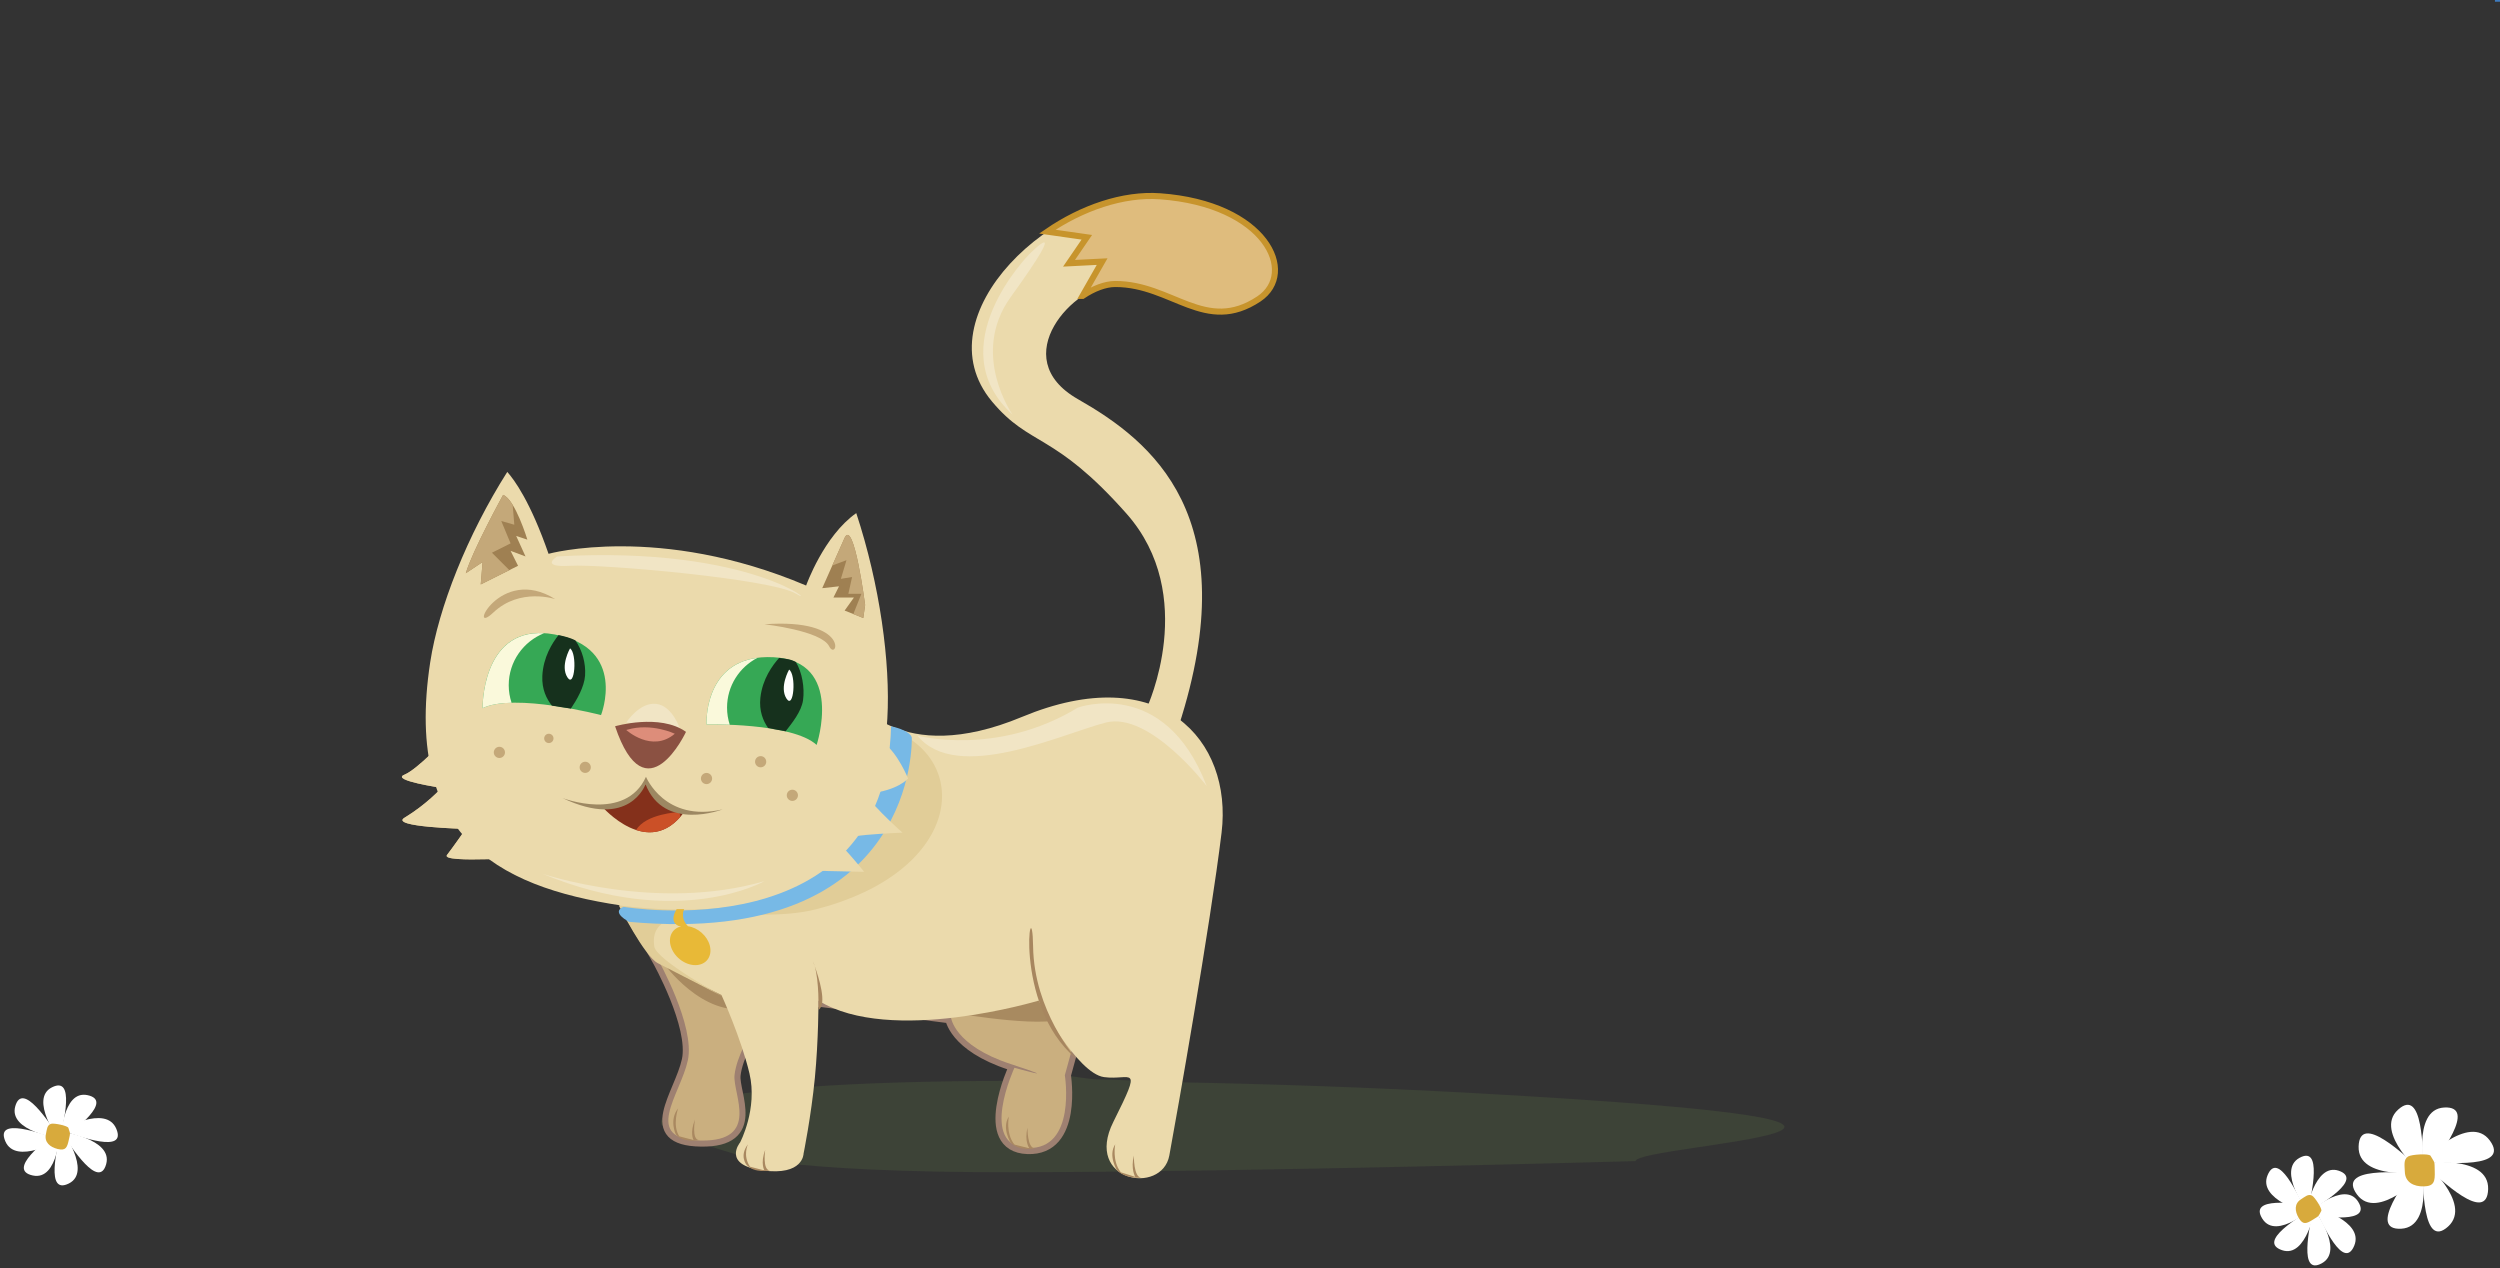 <?xml version="1.0" encoding="utf-8"?>
<!-- Generator: Adobe Illustrator 16.0.0, SVG Export Plug-In . SVG Version: 6.00 Build 0)  -->
<!DOCTYPE svg PUBLIC "-//W3C//DTD SVG 1.1//EN" "http://www.w3.org/Graphics/SVG/1.1/DTD/svg11.dtd">
<svg version="1.1" id="Layer_1" xmlns:sketch="http://www.bohemiancoding.com/sketch/ns"
	 xmlns="http://www.w3.org/2000/svg" xmlns:xlink="http://www.w3.org/1999/xlink" x="0px" y="0px" width="412px" height="209px"
	 viewBox="0 0 412 209" enable-background="new 0 0 412 209" xml:space="preserve">
<rect x="0" y="0" width="412" height="209" fill="#333333" stroke="none"/>
<title>doghouse</title>
<description>Created with Sketch (http://www.bohemiancoding.com/sketch)</description>
<path id="Shape_1_" sketch:type="MSShapeGroup" opacity="0.2" fill="#658447" enable-background="new    " d="M167.587,193.188
	c39.714-0.074,101.962-1.839,101.962-1.839c-0.08-2.718,70.01-5.855-26.443-11.194c-17.262-0.956-33.988-1.526-49.815-1.811
	c-4.317-0.077-8.271-0.428-12.446-0.464c-2.766-0.025-8.716-1.885-11.809,0.241c-1.908,1.312,0,0-1.638,0.001
	c-59.085,0.037-59.115,6.173-58.299,7.324c1.135,1.6,11.792,4.665,11.792,4.665S127.874,193.262,167.587,193.188z"/>
<g id="Page-1" sketch:type="MSPage">
	<g id="doghouse" transform="translate(1, 0)" sketch:type="MSLayerGroup">
		<path id="Shape_25_" sketch:type="MSShapeGroup" fill="#FFFFFF" d="M398.411,193.454c0,0-7.655,7.97-10.993,3.38
			C384.08,192.243,394.211,193.17,398.411,193.454L398.411,193.454z"/>
		<path id="Shape_26_" sketch:type="MSShapeGroup" fill="#FFFFFF" d="M398.399,193.197c0,0-10.875,1.441-10.7-4.258
			C387.877,183.239,395.273,190.334,398.399,193.197L398.399,193.197z"/>
		<path id="Shape_27_" sketch:type="MSShapeGroup" fill="#FFFFFF" d="M398.393,193.718c0,0-8.323-7.092-4.194-10.841
			C398.324,179.126,398.306,189.449,398.393,193.718L398.393,193.718z"/>
		<path id="Shape_28_" sketch:type="MSShapeGroup" fill="#FFFFFF" d="M398.64,193.686c0,0-2.323-10.884,3.173-11.169
			C407.313,182.233,401.124,190.291,398.64,193.686L398.64,193.686z"/>
		<path id="Shape_29_" sketch:type="MSShapeGroup" fill="#FFFFFF" d="M398.17,191.397c0,0,7.771-8.086,11.161-3.428
			C412.721,192.627,402.434,191.687,398.17,191.397L398.17,191.397z"/>
		<path id="Shape_30_" sketch:type="MSShapeGroup" fill="#FFFFFF" d="M398.184,191.659c0,0,11.043-1.464,10.862,4.319
			C408.865,201.763,401.357,194.563,398.184,191.659L398.184,191.659z"/>
		<path id="Shape_31_" sketch:type="MSShapeGroup" fill="#FFFFFF" d="M398.19,191.131c0,0,8.451,7.194,4.258,11
			C398.257,205.935,398.278,195.462,398.19,191.131L398.19,191.131z"/>
		<path id="Shape_32_" sketch:type="MSShapeGroup" fill="#FFFFFF" d="M397.938,191.166c0,0,2.36,11.039-3.224,11.328
			C389.135,202.783,395.417,194.608,397.938,191.166L397.938,191.166z"/>
		<path id="Shape_33_" sketch:type="MSShapeGroup" fill="#D8AA3C" d="M399.556,190.479c0.755,1.307,0.639,0.757,0.689,2.482
			c0.051,1.728-0.074,2.505-1.773,2.556c-1.702,0.05-3.104-0.684-3.155-2.412c-0.029-1.025-0.264-2.029,0.545-2.519
			C396.429,190.241,399.32,190.069,399.556,190.479L399.556,190.479z"/>
		<path id="Shape_34_" sketch:type="MSShapeGroup" fill="#FFFFFF" d="M379.165,199.909c0,0-8.163-2.186-6.463-6.248
			C374.405,189.6,377.725,196.917,379.165,199.909L379.165,199.909z"/>
		<path id="Shape_35_" sketch:type="MSShapeGroup" fill="#FFFFFF" d="M379.329,199.801c0,0-5.155-6.915-1.37-8.988
			C381.747,188.737,379.985,196.554,379.329,199.801L379.329,199.801z"/>
		<path id="Shape_36_" sketch:type="MSShapeGroup" fill="#FFFFFF" d="M378.988,200.001c0,0,1.399-8.451,5.444-7.062
			S381.738,198.296,378.988,200.001L378.988,200.001z"/>
		<path id="Shape_37_" sketch:type="MSShapeGroup" fill="#FFFFFF" d="M379.105,200.156c0,0,6.195-5.79,8.513-2.124
			C389.932,201.698,382.281,200.554,379.105,200.156L379.105,200.156z"/>
		<path id="Shape_38_" sketch:type="MSShapeGroup" fill="#FFFFFF" d="M380.414,198.953c0,0,8.284,2.221,6.561,6.345
			C385.249,209.42,381.876,201.991,380.414,198.953L380.414,198.953z"/>
		<path id="Shape_39_" sketch:type="MSShapeGroup" fill="#FFFFFF" d="M380.249,199.062c0,0,5.231,7.021,1.39,9.126
			C377.798,210.293,379.584,202.361,380.249,199.062L380.249,199.062z"/>
		<path id="Shape_40_" sketch:type="MSShapeGroup" fill="#FFFFFF" d="M380.595,198.861c0,0-1.419,8.577-5.523,7.166
			C370.966,204.615,377.805,200.592,380.595,198.861L380.595,198.861z"/>
		<path id="Shape_41_" sketch:type="MSShapeGroup" fill="#FFFFFF" d="M380.477,198.702c0,0-6.286,5.875-8.637,2.152
			C369.488,197.133,377.254,198.297,380.477,198.702L380.477,198.702z"/>
		<path id="Shape_42_" sketch:type="MSShapeGroup" fill="#D8AA3C" d="M381.551,199.551c-0.56,1.021-0.245,0.73-1.353,1.43
			c-1.107,0.7-1.661,0.914-2.354-0.235c-0.691-1.149-0.756-2.395,0.352-3.096c0.659-0.414,1.222-0.964,1.852-0.597
			C380.493,197.311,381.726,199.229,381.551,199.551L381.551,199.551z"/>
		<path id="Shape_10_" sketch:type="MSShapeGroup" fill="#FFFFFF" d="M8.853,187.829c0,0-7.278,4.294-8.986,0.234
			C-1.839,184.002,5.709,186.761,8.853,187.829L8.853,187.829z"/>
		<path id="Shape_9_" sketch:type="MSShapeGroup" fill="#FFFFFF" d="M8.89,187.636c0,0-8.545-1.166-7.374-5.32
			C2.691,178.159,7.033,184.894,8.89,187.636L8.89,187.636z"/>
		<path id="Shape_8_" sketch:type="MSShapeGroup" fill="#FFFFFF" d="M8.794,188.021c0,0-5.05-6.92-1.225-8.833
			C11.395,177.275,9.504,184.863,8.794,188.021L8.794,188.021z"/>
		<path id="Shape_7_" sketch:type="MSShapeGroup" fill="#FFFFFF" d="M8.987,188.045c0,0,0.209-8.477,4.449-7.562
			C17.673,181.4,11.496,186.058,8.987,188.045L8.987,188.045z"/>
		<path id="Shape_6_" sketch:type="MSShapeGroup" fill="#FFFFFF" d="M9.046,186.268c0,0,7.389-4.355,9.124-0.235
			C19.902,190.15,12.239,187.354,9.046,186.268L9.046,186.268z"/>
		<path id="Shape_5_" sketch:type="MSShapeGroup" fill="#FFFFFF" d="M9.008,186.462c0,0,8.675,1.187,7.486,5.402
			C15.304,196.079,10.896,189.247,9.008,186.462L9.008,186.462z"/>
		<path id="Shape_4_" sketch:type="MSShapeGroup" fill="#FFFFFF" d="M9.107,186.074c0,0,5.127,7.022,1.244,8.962
			C6.467,196.976,8.387,189.277,9.107,186.074L9.107,186.074z"/>
		<path id="Shape_3_" sketch:type="MSShapeGroup" fill="#FFFFFF" d="M8.911,186.048c0,0-0.212,8.602-4.515,7.67
			C0.092,192.789,6.364,188.062,8.911,186.048L8.911,186.048z"/>
		<path id="Shape_2_" sketch:type="MSShapeGroup" fill="#D8AA3C" d="M10.268,185.875c0.337,1.115,0.35,0.687,0.073,1.967
			c-0.275,1.281-0.512,1.825-1.817,1.516c-1.305-0.312-2.238-1.139-1.962-2.42c0.166-0.76,0.167-1.548,0.871-1.739
			C7.929,185.06,10.162,185.525,10.268,185.875L10.268,185.875z"/>
	</g>
</g>
<g id="Shape_1_copy">
	<g>
		<path fill="none" stroke="#9E8071" stroke-width="2" stroke-miterlimit="10" d="M178.865,164.898l-9.533-2.462l-39.673-0.922
			l-21.22-3.383c0,0,6.151,10.918,4.921,16.607c-1.23,5.689-7.689,13.069,2.152,13.223c9.841,0.154,5.229-7.688,5.536-10.763
			c0.307-3.076,2.768-7.074,2.768-7.074l11.072-5.227l21.835,2.767c0,0,0.461,4.613,9.841,7.688c9.38,3.076,0.616,0.617,0.616,0.617
			s-5.997,12.915,2.152,13.223c8.15,0.308,6.151-11.994,6.151-11.994L178.865,164.898z"/>
	</g>
</g>
<rect x="411.168" y="-0.287" fill="#3F7CBF" width="0.832" height="0.573"/>
<g id="Shape_2">
	<g>
		<path fill="#CAAF7F" d="M178.865,164.898l-9.533-2.462l-39.673-0.922l-21.22-3.383c0,0,6.151,10.918,4.921,16.607
			c-1.23,5.689-7.689,13.069,2.152,13.223c9.841,0.154,5.229-7.688,5.536-10.763c0.307-3.076,2.768-7.074,2.768-7.074l11.072-5.227
			l21.835,2.767c0,0,0.461,4.613,9.841,7.688c9.38,3.076,0.616,0.617,0.616,0.617s-5.997,12.915,2.152,13.223
			c8.15,0.308,6.151-11.994,6.151-11.994L178.865,164.898z M142.413,143.678c0,0-3.026-3.788-4.45-4.921
			c-1.345-1.07,10.764-1.539,10.764-1.539s-7.099-6.307-5.535-6.457c4.779-0.462,6.458-2.461,6.458-2.461s-1.667-4.151-3.997-5.843
			l-72.276-0.615c0,0-4.523,4.921-6.761,5.844c-2.237,0.923,6.158,2.153,6.158,2.153s-2.473,2.733-6.109,4.92
			c-2.557,1.538,10.098,1.846,10.098,1.846s-2.032,2.922-3.103,4.305c-1.1,1.423,14.175,0.309,14.175,0.309l40.595,2.152
			L142.413,143.678z"/>
	</g>
</g>
<g id="Shape_18">
	<g>
		<path fill="#A88A60" d="M170.255,162.131l-60.893-3.384c0,0,6.458,9.072,14.147,7.382c7.688-1.692,12.917-3.385,12.917-3.385
			l21.528,4.306c0,0,16.145,2.769,17.836,0.308C177.483,164.898,170.255,162.131,170.255,162.131z"/>
	</g>
</g>
<g id="Shape_3">
	<g>
		<path fill="#EBDAAC" d="M191.168,32.347c-17.121-1.239-39.574,19.615-27.679,33.831c6.304,7.534,10.148,4.92,22.143,18.452
			s3.383,31.984,3.383,31.984l5.228,3.075c11.225-34.597-4.45-46.987-16.599-53.907c-12.039-6.858-0.478-18.968,6.143-18.979
			c9.379-0.017,14.867,8.335,23.68,2.46C213.926,44.957,208.614,33.611,191.168,32.347z"/>
	</g>
</g>
<g id="Shape_6">
	<g>
		<path fill="#DFBC7D" d="M191.168,32.347c-6.116-0.442-12.905,1.942-18.573,5.828l6.512,0.929l-2.932,4.285l5.458-0.278
			l-3.229,5.655h0.001c1.808-1.218,3.745-1.961,5.38-1.963c9.379-0.017,14.867,8.335,23.68,2.46
			C213.926,44.957,208.614,33.611,191.168,32.347z"/>
	</g>
	<g>
		<path fill="none" stroke="#C7942C" stroke-miterlimit="10" d="M191.168,32.347c-6.116-0.442-12.905,1.942-18.573,5.828
			l6.512,0.929l-2.932,4.285l5.458-0.278l-3.229,5.655h0.001c1.808-1.218,3.745-1.961,5.38-1.963
			c9.379-0.017,14.867,8.335,23.68,2.46C213.926,44.957,208.614,33.611,191.168,32.347z"/>
	</g>
</g>
<g id="Shape_1">
	<g>
		<path fill="#EBDAAC" d="M168.409,118.152c-20.315,8.453-27.371-3.076-27.371-3.076l-39.673,32.6c0,0,4.152,9.072,7.074,10.763
			c4.407,2.553,10.457,5.537,10.457,5.537s3.229,7.074,4.613,12.916c1.384,5.844-1.538,11.379-1.538,11.379
			s-3.075,3.691,3.691,4.614c6.765,0.921,6.765-2.768,6.765-2.768s1.243-6.123,1.863-12.488c0.608-6.242,0.597-12.73,0.597-12.73
			c11.84,7.38,36.289,0,36.289,0s6.306,11.993,10.765,12.608s6.458-2.461,1.537,7.381c-4.92,9.841,7.997,12.148,9.227,5.536
			s6.765-37.98,8.611-53.206C203.162,121.996,191.321,108.617,168.409,118.152z"/>
	</g>
</g>
<g id="Ellipse_1">
	<g>
		<path fill="#EBDAAC" d="M141.112,84.561c-5.357,3.751-8.261,11.934-8.261,11.934c-24.25-10.261-42.451-5.228-42.451-5.228
			c-2.996-8.625-5.675-12.243-6.803-13.495c-6.6,10.417-11.321,22.348-12.699,31.373c-4.571,29.949,12.604,37.582,33.372,40.347
			c20.777,2.765,40.153,0.299,41.963-31.071C146.763,109.223,145.002,96.351,141.112,84.561z"/>
	</g>
</g>
<g id="Shape_20">
	<g>
		<path fill="#A98860" d="M169.332,185.856c-0.553,2.275,0.308,3.384,0.308,3.384l-2.46-0.615c-1.476-1.845-0.924-4.614-0.924-4.614
			c-1.229,1.908,0.308,4.307,0.308,4.307c1.538,1.477,3.999,0.923,3.999,0.923C169.271,189.24,169.332,185.856,169.332,185.856z
			 M126.104,189.504c-0.842,2.275-0.122,3.384-0.122,3.384l-2.382-0.616c-1.242-1.845-0.337-3.689-0.337-3.689
			c-1.472,1.905-0.239,3.382-0.239,3.382c1.35,1.478,3.881,0.924,3.881,0.924C125.613,192.888,126.104,189.504,126.104,189.504z
			 M114.538,184.495c-0.921,2.276-0.239,3.384-0.239,3.384l-2.36-0.616c-1.178-1.844-0.178-4.611-0.178-4.611
			c-1.538,1.906-0.387,4.306-0.387,4.306c1.299,1.475,3.849,0.922,3.849,0.922C113.93,187.879,114.538,184.495,114.538,184.495z
			 M186.862,190.427c-0.554,2.275,0.228,3.518,0.228,3.518l-2.38-0.75c-1.477-1.846-0.922-4.612-0.922-4.612
			c-1.231,1.905,0.308,4.306,0.308,4.306c1.537,1.475,3.997,1.186,3.997,1.186C186.801,194.073,186.862,190.427,186.862,190.427z"/>
	</g>
</g>
<g id="Shape_21">
	<g>
		<path fill="#E1CD98" d="M147.189,120.305c0,0,3.178,34.958-45.208,28.908c0,0,4.203,8.407,6.458,9.534
			c2.255,1.128,10.764,5.536,10.764,5.536s-11.05-6.055-11.379-8.305c-1.286-8.771,15.776-3.307,26.756-6.15
			C158.138,143.728,160.414,125.737,147.189,120.305z"/>
	</g>
</g>
<g id="Shape_22">
	<g>
		<path fill="#A7865F" d="M170.255,155.979c-0.141-10.641-3.599,9.567,7.074,18.453
			C177.328,174.432,170.397,166.621,170.255,155.979z"/>
	</g>
</g>
<g id="Shape_23">
	<g>
		<path fill="#A7865F" d="M134.26,159.219c-0.087-0.291-0.183-0.56-0.295-0.78C133.965,158.438,134.087,158.743,134.26,159.219z
			 M134.26,159.219c0.75,2.508,0.628,7.217,0.628,7.217C136.354,165.502,134.92,161.036,134.26,159.219z"/>
	</g>
</g>
<g id="Shape_5">
	<g>
		<path fill="#77B9E6" d="M150.264,121.549c-0.311-1.239-3.415-1.86-3.415-1.86c-0.932,37.191-44.093,29.754-44.093,29.754
			c-2.173,0.93,0.932,2.478,0.932,2.478C151.507,156.26,150.264,121.549,150.264,121.549z"/>
	</g>
</g>
<g id="Shape_7">
	<g>
		<path fill="#EBDAAC" d="M143.192,130.761c4.779-0.462,6.458-2.461,6.458-2.461s-1.667-4.151-3.997-5.843l-72.276-0.615
			c0,0-4.523,4.921-6.761,5.844c-2.237,0.923,6.158,2.153,6.158,2.153s-2.473,2.733-6.109,4.92
			c-2.557,1.538,10.098,1.846,10.098,1.846s-2.032,2.922-3.103,4.305c-1.1,1.423,14.175,0.309,14.175,0.309l40.595,2.152
			l13.984,0.308c0,0-3.026-3.788-4.45-4.921c-1.345-1.07,10.764-1.539,10.764-1.539S141.628,130.911,143.192,130.761z"/>
	</g>
</g>
<g id="Shape_4">
	<g>
		<path fill="#36A855" d="M127.507,108.312c-11.687-0.617-11.071,11.07-11.071,11.07s14.146-0.308,18.145,3.383
			C134.58,122.765,139.193,108.926,127.507,108.312z M91.382,104.555c-12.066-2.23-11.854,12.154-11.854,12.154
			c5.253-2.574,19.521,1.135,19.521,1.135S103.45,106.785,91.382,104.555z"/>
	</g>
</g>
<g id="Shape_15">
	<g>
		<path fill="#F1E5C5" d="M108.132,115.999c-2.768-0.308-4.921,3.075-4.921,3.075c4.921,0.461,8.919,1.23,8.919,1.23
			S110.9,116.305,108.132,115.999z M91.832,91.703c0,0-3.075,1.845,2.153,1.538c5.228-0.308,33.215,2.153,37.213,4.612
			C135.195,100.315,124.277,89.858,91.832,91.703z"/>
	</g>
</g>
<g id="Shape_16">
	<g>
		<path fill="#F1E5C5" d="M177.636,116.613c-13.378,8.15-26.449,4.613-26.449,4.613c6.458,7.996,23.834-0.306,31.062-2.152
			c7.227-1.845,16.607,10.456,16.607,10.456C191.936,111.387,177.636,116.613,177.636,116.613z M89.372,143.985
			c22.478,9.321,36.598,1.229,36.598,1.229C108.262,150.373,89.372,143.985,89.372,143.985z"/>
	</g>
</g>
<g id="Shape_17">
	<g>
		<path fill="#F1E5C5" d="M166.564,48.955c10.506-14.563,3.076-7.074,3.076-7.074s-15.07,15.224-2.769,26.449
			C166.872,68.33,159.799,58.336,166.564,48.955z"/>
	</g>
</g>
<g id="Ellipse_2">
	<g>
		<path fill="#8B5142" d="M101.365,119.688c5.075,15.07,11.687,0.924,11.687,0.924C108.746,117.536,101.365,119.688,101.365,119.688
			z"/>
	</g>
</g>
<g id="Ellipse_3">
	<g>
		<path fill="#9F8052" d="M82.914,81.555c0,0-5.075,9.226-6.152,12.917l2.769-1.845l-0.308,3.689l6.152-3.075l-1.231-2.461
			l2.46,0.923l-1.538-3.383l1.845,0.616C86.911,88.937,84.912,82.323,82.914,81.555z M139.193,88.628l-3.69,8.303l2.769-0.307
			l-0.923,1.845h3.383l-1.538,2.153l3.075,1.229l0.308-2.151C142.576,99.7,140.731,85.398,139.193,88.628z"/>
	</g>
</g>
<g id="Shape_9">
	<g>
		<path fill="#84301B" d="M106.594,128.916c0,0-3.537,5.228-7.381,3.997c0,0,7.689,8.918,13.532,0.923
			C112.745,133.836,106.902,132.452,106.594,128.916z"/>
	</g>
</g>
<g id="Ellipse_4">
	<g>
		<path fill="#FAF9DB" d="M79.528,116.709c1.208-0.592,2.896-0.85,4.776-0.898c-0.299-0.908-0.467-1.877-0.467-2.887
			c0-3.895,2.417-7.219,5.829-8.572C79.344,103.742,79.528,116.709,79.528,116.709z M124.845,108.406
			c-8.92,1.158-8.41,10.976-8.41,10.976s1.58-0.033,3.828,0.058c-0.287-0.891-0.445-1.84-0.445-2.826
			C119.818,113.031,121.863,109.935,124.845,108.406z"/>
	</g>
</g>
<g id="Shape_10">
	<g>
		<path fill="#CB5027" d="M111.823,133.836c0,0-5.406,0.254-6.986,2.951c2.26,0.739,4.891,0.567,7.281-2.169
			C112.127,134.334,112.04,134.069,111.823,133.836z"/>
	</g>
</g>
<g id="Shape_8">
	<g>
		<path fill="#9D8862" d="M106.457,128.015c-3.37,7.503-13.762,3.502-13.762,3.502c11.087,5.275,13.689-2.272,13.689-2.272
			c3.077,7.883,12.695,4.141,12.695,4.141C109.552,135.594,106.457,128.015,106.457,128.015z"/>
	</g>
</g>
<g id="Shape_11">
	<g>
		<path fill="#16311D" d="M92.044,104.663c-1.004,1.253-2.533,3.648-2.669,6.753c-0.097,2.18,0.699,3.778,1.583,4.877
			c1.376,0.227,2.108,0.344,3.123,0.479c0.943-1.384,2.21-3.549,2.34-5.44c0.138-2.022-0.46-4.18-1.605-5.804
			C93.963,105.099,93.07,104.875,92.044,104.663z M131.161,109.105c-0.823-0.483-1.685-0.538-2.76-0.679
			c-1.08,1.186-2.758,3.479-3.091,6.57c-0.234,2.168,0.458,3.815,1.271,4.969c1.359,0.312,1.888,0.348,2.893,0.549
			c1.028-1.321,2.624-3.275,2.873-5.154C132.614,113.351,132.202,110.799,131.161,109.105z"/>
	</g>
</g>
<g id="Shape_24">
	<g>
		<path fill="#DD8D7A" d="M103.361,120.259c-0.05,0.015-0.1,0.03-0.15,0.046c0,0,4.219,3.834,7.996,0.616
			C111.207,120.921,107.359,119.073,103.361,120.259z"/>
	</g>
</g>
<g id="Shape_12">
	<g>
		<path fill="#C4A879" d="M81.301,100.946c4.409-4.171,10.204-2.209,10.204-2.209C82.315,92.988,76.892,105.116,81.301,100.946z
			 M82.298,123.07c-0.509,0-0.922,0.415-0.922,0.925s0.413,0.923,0.922,0.923c0.51,0,0.923-0.413,0.923-0.923
			S82.808,123.07,82.298,123.07z M90.448,120.921c-0.424,0-0.768,0.344-0.768,0.768s0.344,0.769,0.768,0.769
			c0.425,0,0.77-0.345,0.77-0.769S90.873,120.921,90.448,120.921z M96.445,125.533c-0.509,0-0.922,0.413-0.922,0.922
			c0,0.51,0.413,0.924,0.922,0.924s0.922-0.414,0.922-0.924C97.367,125.946,96.954,125.533,96.445,125.533z M116.435,127.379
			c-0.509,0-0.923,0.412-0.923,0.921c0,0.511,0.414,0.923,0.923,0.923s0.922-0.412,0.922-0.923
			C117.358,127.791,116.945,127.379,116.435,127.379z M125.354,124.609c-0.509,0-0.922,0.412-0.922,0.924
			c0,0.51,0.413,0.922,0.922,0.922c0.51,0,0.923-0.412,0.923-0.922C126.277,125.021,125.864,124.609,125.354,124.609z
			 M130.581,130.145c-0.509,0-0.922,0.415-0.922,0.923c0,0.511,0.414,0.924,0.922,0.924c0.51,0,0.923-0.413,0.923-0.924
			C131.505,130.56,131.092,130.145,130.581,130.145z"/>
	</g>
</g>
<g id="Shape_13">
	<g>
		<path fill="#C4A879" d="M125.969,102.881c0,0,9.375,1.037,10.677,3.633C137.948,109.106,140.344,101.841,125.969,102.881z"/>
	</g>
</g>
<g id="Shape_14">
	<g>
		<path fill="#C4A879" d="M84.487,83.207c-0.499-0.81-1.035-1.446-1.573-1.652c0,0-5.075,9.226-6.152,12.917l2.769-1.845
			l-0.308,3.689l4.717-2.357l-2.871-2.871l3.075-1.537l-1.538-3.69l2.152,0.615L84.487,83.207z M139.193,88.628l-2.029,4.566
			l2.337-0.876l-0.922,3.077l1.845-0.308l-0.615,2.767h2.153l-1.23,3.076l-0.083,0.275l1.62,0.647l0.308-2.151
			C142.576,99.7,140.731,85.398,139.193,88.628z"/>
	</g>
</g>
<g id="Shape_19">
	<g>
		<path fill="#E8B937" d="M116.974,155.824c-0.425-1.623-1.976-2.953-3.596-3.181c-0.446-0.452-1.195-1.469-0.633-2.815h-1.23
			c0,0-1.384,1.999,0.308,2.769l0.427,0.071c-1.382,0.308-2.141,1.603-1.734,3.156c0.467,1.785,2.292,3.23,4.075,3.23
			S117.441,157.609,116.974,155.824z"/>
	</g>
</g>
<path fill="#FFFFFF" d="M130.045,110.347c0,0-1.65,2.896-0.43,4.781S131.254,111.18,130.045,110.347z"/>
<path fill="#FFFFFF" d="M93.942,106.85c0,0-1.65,2.896-0.43,4.781S95.151,107.683,93.942,106.85z"/>
</svg>

